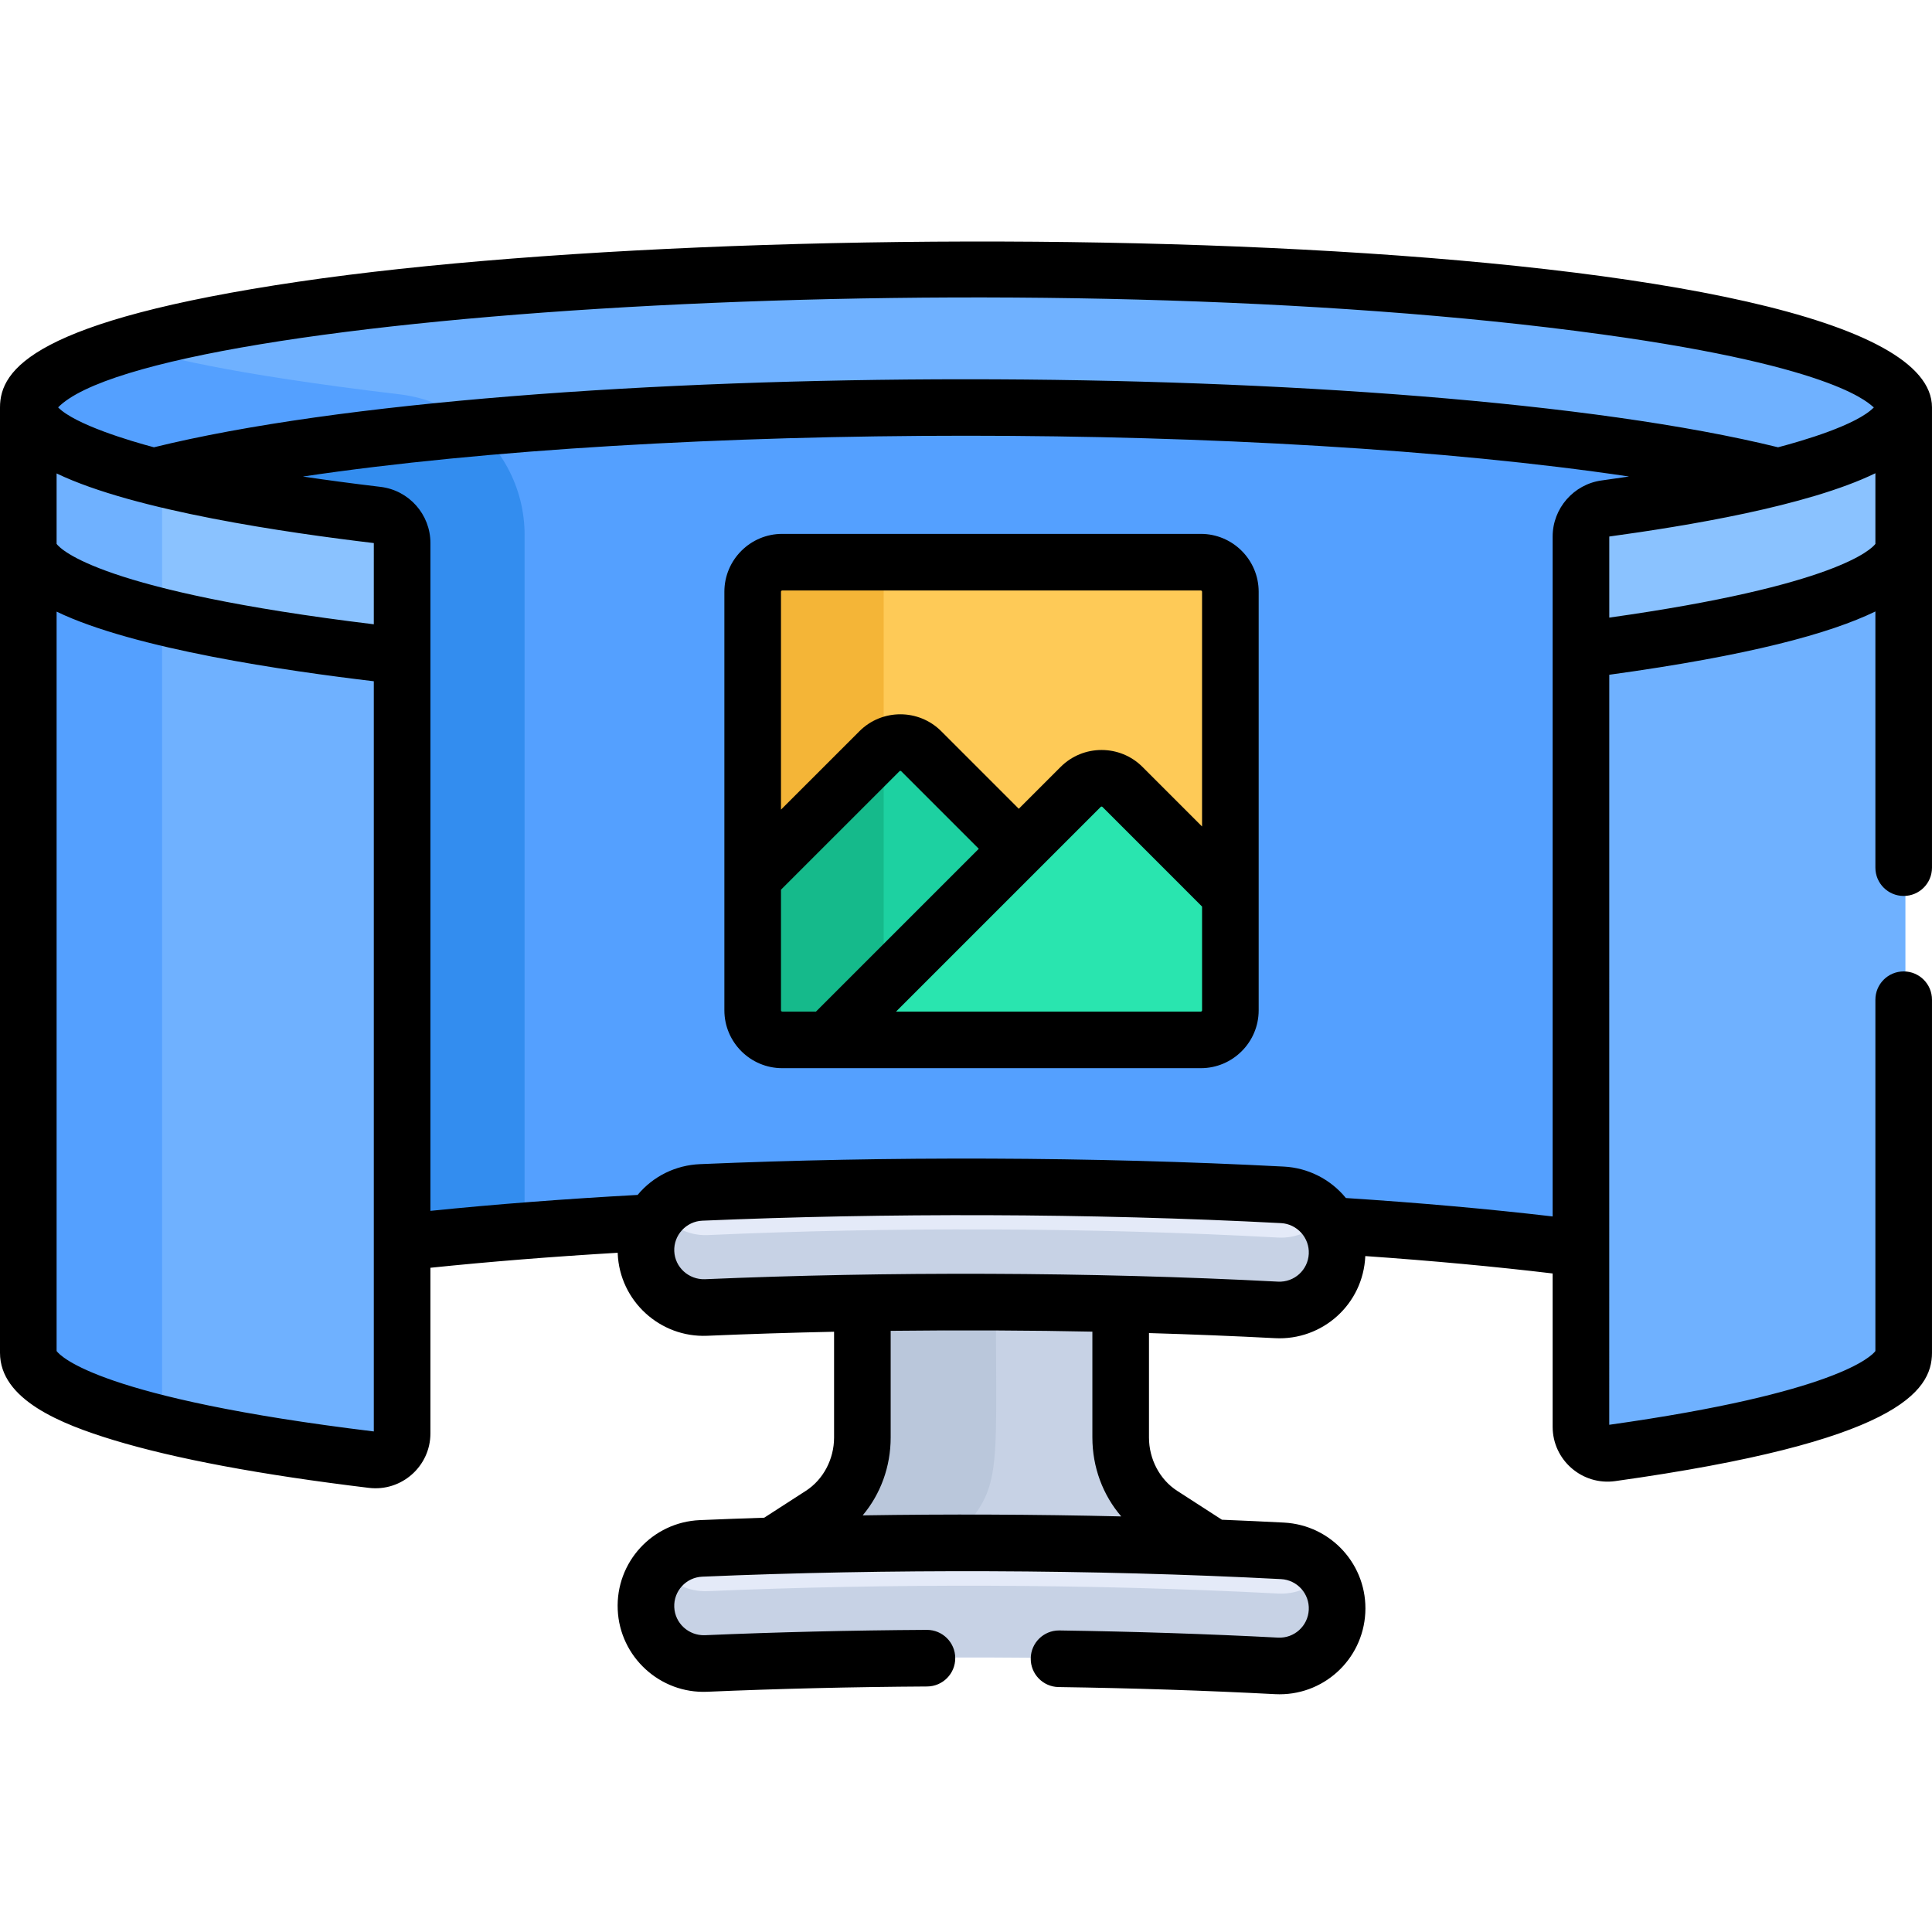 <svg height="512pt" viewBox="0 -64 512.001 512" width="512pt" xmlns="http://www.w3.org/2000/svg"><path d="m297.449 317.012v-36.875c-22.402-.578-45.281-.684-68.449-.289v37.164c0 8.68-4.125 16.738-10.895 21.297l-12.812 8.617c38.602-1.23 78.512-1.059 116.641.523l-13.59-9.141c-6.77-4.559-10.895-12.617-10.895-21.297zm0 0" fill="#c7d2e5"/><path d="m263.922 279.637c-11.102-.051-21.816-.012-34.922.211v37.164c0 8.68-4.125 16.738-10.895 21.297l-12.809 8.617c14.883-.473 30.059-.73 45.352-.785 15.352-16.285 13.273-14.758 13.273-66.504zm0 0" fill="#bac7db"/><path d="m32.211 59.594c16.094 4.953 39.504 9.293 68.191 12.711 3.773.449 6.617 3.641 6.617 7.438v185.324c20.023-2.227 42.41-4.012 66.492-5.27 2.477-4.543 7.191-7.723 12.738-7.961 48.512-2.082 102.848-2.031 154.09.648 5.551.293 10.234 3.516 12.668 8.09 24.363 1.516 46.75 3.586 66.418 6.105v-188.672c0-3.742 2.777-6.91 6.484-7.418 22.621-3.113 41.293-6.836 54.805-10.996-104.758-24.105-343.695-24.117-448.504 0zm0 0" fill="#54a0ff"/><path d="m100.402 72.305c3.773.449 6.621 3.641 6.621 7.438v185.324c10.094-1.125 20.793-2.133 32-3.02v-184.305c0-12.742-6.414-24.133-16.332-30.934-36.602 3.145-67.672 7.535-90.48 12.785 16.094 4.953 39.504 9.293 68.191 12.711zm0 0" fill="#338def"/><path d="m41.223 62.109c95.691-24.379 334.73-24.395 430.477 0 21.145-5.387 33.258-11.641 33.258-18.312 0-20.23-111.258-36.633-248.5-36.633-137.242 0-248.5 16.402-248.5 36.633.004 6.672 12.125 12.926 33.266 18.312zm0 0" fill="#6fb1ff"/><path d="m7.961 43.797c0 6.672 12.121 12.922 33.262 18.312 20.59-5.246 49.766-9.664 84.672-12.852-5.469-4.684-12.328-7.84-19.941-8.746-45.703-5.445-64.652-10.348-72.176-12.988-16.516 4.902-25.816 10.43-25.816 16.273zm0 0" fill="#54a0ff"/><path d="m339.559 377.332c-.27 0-.539-.008-.809-.023-48.668-2.543-101.992-2.746-151.191-.633-8.41.348-15.543-6.176-15.902-14.598-.363-8.422 6.172-15.539 14.594-15.902 48.52-2.082 102.848-2.031 154.09.648 8.422.441 14.887 7.621 14.449 16.039-.426 8.148-7.168 14.469-15.23 14.469zm0 0" fill="#e4eaf8"/><path d="m339.559 358.328c-.27 0-.539-.004-.809-.02-50.234-2.625-103.621-2.676-151.191-.633-5.059.207-9.641-2.078-12.578-5.758-2.219 2.781-3.492 6.332-3.324 10.16.359 8.422 7.492 14.945 15.902 14.598 47.566-2.043 100.953-1.992 151.191.633.27.016.539.023.809.023 8.066 0 14.805-6.32 15.23-14.469.203-3.879-1.074-7.48-3.316-10.297-2.809 3.52-7.121 5.762-11.914 5.762zm0 0" fill="#c7d2e5"/><path d="m318.688 84.82h-110.926c-4.328 0-7.832 3.508-7.832 7.832v77.855l33.59-33.59c3.059-3.059 8.016-3.059 11.078 0l26.816 24.895 15.434-15.434c3.059-3.059 8.02-3.059 11.078 0l28.594 28.594v-82.32c0-4.324-3.504-7.832-7.832-7.832zm0 0" fill="#feca57"/><path d="m234.191 84.82h-26.43c-4.328 0-7.832 3.508-7.832 7.832v77.855l33.59-33.59c.215-.215.438-.41.672-.594zm0 0" fill="#f4b537"/><path d="m244.598 134.918c-3.059-3.059-8.02-3.059-11.078 0l-33.59 33.59v35.07c0 4.328 3.504 7.832 7.832 7.832h14.051l50.641-50.637zm0 0" fill="#1dd1a1"/><path d="m234.191 134.324c-.23.184-.457.379-.672.594l-33.59 33.59v35.07c0 4.328 3.504 7.832 7.832 7.832h14.051l12.375-12.375v-64.711zm0 0" fill="#15ba8b"/><path d="m102.402 104.938c-56.379-6.719-94.441-14.992-94.441-26.508v215.906c0 11.43 37.512 21.633 93.152 28.352 4.203.508 7.91-2.766 7.91-6.996v-203.32c0-3.797-2.848-6.988-6.621-7.434zm0 0" fill="#6fb1ff"/><path d="m42.961 95.617c-22.012-4.848-35-10.465-35-17.188v215.906c0 6.723 12.988 13.02 35 18.434zm0 0" fill="#54a0ff"/><path d="m102.402 70.305c-56.379-6.715-94.441-14.992-94.441-26.508v36.633c0 11.516 38.062 19.789 94.441 26.508 3.773.445 6.621 3.637 6.621 7.438v-36.633c0-3.797-2.848-6.988-6.621-7.438zm0 0" fill="#8ac2ff"/><path d="m42.961 60.984c-22.012-4.848-35-10.465-35-17.188v36.633c0 6.723 12.988 12.34 35 17.188zm0 0" fill="#6fb1ff"/><path d="m423.914 103.219c-3.711.512-6.488 3.676-6.488 7.422v201.293c0 4.285 3.797 7.57 8.047 6.977 47.723-6.676 79.484-14.113 79.484-24.574v-215.906c0 10.574-32.41 18.105-81.043 24.789zm0 0" fill="#6fb1ff"/><path d="m423.914 68.59c-3.711.508-6.488 3.676-6.488 7.422v36.629c0-3.742 2.777-6.91 6.488-7.418 48.633-6.688 81.043-14.219 81.043-24.793v-36.633c0 10.578-32.41 18.105-81.043 24.793zm0 0" fill="#8ac2ff"/><path d="m339.559 282.992c-.27 0-.539-.004-.809-.02-50.238-2.746-103.617-2.797-151.191-.664-8.41.363-15.543-6.453-15.902-15.254-.363-8.801 6.172-16.242 14.594-16.617 48.52-2.176 102.848-2.125 154.09.676 8.422.461 14.887 7.965 14.449 16.762-.426 8.516-7.168 15.117-15.23 15.117zm0 0" fill="#e4eaf8"/><path d="m339.559 263.992c-.27 0-.539-.008-.809-.023-50.238-2.742-103.617-2.797-151.191-.66-5.246.227-9.992-2.34-12.91-6.438-2.016 2.836-3.148 6.383-2.992 10.184.359 8.801 7.492 15.621 15.902 15.254 47.574-2.133 100.953-2.082 151.191.664.27.016.539.023.809.023 8.066 0 14.805-6.605 15.23-15.117.191-3.859-.941-7.465-2.988-10.34-2.793 3.93-7.262 6.453-12.242 6.453zm0 0" fill="#c7d2e5"/><path d="m318.688 211.41c4.324 0 7.832-3.504 7.832-7.832v-30.605l-28.594-28.594c-3.059-3.059-8.02-3.059-11.078 0l-67.035 67.031zm0 0" fill="#29e5af"/><path d="m234.191 211.41v-14.375l-14.379 14.375zm0 0" fill="#1dd1a1"/><path d="m79.191 10.637c-70.191 10.348-79.191 23.246-79.191 33.324v250.539c0 12.391 16.047 18.859 30.027 23.117 16.27 4.953 39.059 9.219 67.73 12.684 8.684 1.047 16.309-5.746 16.309-14.445v-43.883c15.484-1.605 32.113-2.938 49.637-3.977.004.078-.004.152 0 .23.535 12.547 11.207 22.305 23.719 21.77 11.016-.473 22.246-.828 33.617-1.07v28.02c0 5.746-2.859 11.156-7.461 14.129l-11.055 7.137c-5.73.184-11.418.395-17.055.637-12.566.539-22.309 11.145-21.766 23.715.535 12.527 11.211 22.316 23.719 21.773 18.832-.809 38.438-1.281 58.277-1.402 4.141-.023 7.48-3.402 7.453-7.543-.023-4.129-3.379-7.457-7.5-7.457-.016 0-.031 0-.047 0-20.02.121-39.812.598-58.816 1.414-4.273.145-7.918-3.152-8.102-7.426-.184-4.289 3.141-7.902 7.426-8.086 48.895-2.098 103.484-1.965 153.379.645 4.281.223 7.57 3.871 7.348 8.156-.223 4.246-3.824 7.574-8.16 7.348-18.523-.969-38.012-1.605-57.914-1.898-.039 0-.074 0-.113 0-4.09 0-7.438 3.285-7.496 7.391-.062 4.145 3.25 7.551 7.391 7.609 19.715.289 39.012.922 57.367 1.883 12.613.648 23.25-9.039 23.906-21.547.656-12.566-8.98-23.262-21.547-23.922-5.426-.285-10.918-.531-16.449-.758l-11.871-7.664c-4.602-2.973-7.461-8.387-7.461-14.129v-27.672c11.328.336 22.492.781 33.422 1.352 12.527.645 23.344-8.961 23.906-21.758 17.746 1.238 34.383 2.785 49.648 4.609v40.621c0 8.852 7.848 15.629 16.582 14.406 74.406-10.41 83.949-23.641 83.949-34.008v-93.566c0-4.141-3.355-7.5-7.5-7.5s-7.5 3.359-7.5 7.5v93.109c-1.035 1.383-10.309 11.066-70.531 19.539 0-21.527.008-195.656.008-198.766 37.211-5.113 58.492-10.934 70.523-16.773v67.891c0 4.145 3.355 7.5 7.5 7.5s7.5-3.355 7.5-7.5c0-6.766 0-119.316 0-121.973 0-47.566-300.32-52.852-432.809-33.324zm345.332 13.973c64.055 8.816 71.074 18.852 72.074 19.352-4.613 4.734-19.051 8.902-25.387 10.574-97.539-24.023-332.812-24.043-430.414 0-6.203-1.641-20.895-6.012-25.395-10.574 25.125-25.672 260.379-39.82 409.121-19.352zm-325.461 290.738c-72.367-8.781-82.953-19.824-84.062-21.305v-195.953c20.605 9.938 61.25 15.742 84.062 18.449zm0-213.906c-72.371-8.777-82.953-19.82-84.062-21.305v-18.672c20.684 9.945 61.402 15.754 84.059 18.453v-.012h.004zm129.559 236.148c4.742-5.641 7.418-12.902 7.418-20.645v-28.262c18.676-.219 37.988-.113 53.453.219v28.043c0 7.867 2.766 15.242 7.652 20.922-22.898-.547-46.074-.637-68.523-.277zm110.059-61.941c-49.984-2.613-103.781-2.707-151.891-.641-4.273.129-7.918-3.152-8.102-7.426-.18-4.246 3.156-7.902 7.426-8.086 48.41-2.078 102.465-2.02 153.379.645 4.234.223 7.57 3.879 7.348 8.156-.223 4.266-3.844 7.574-8.16 7.352zm85.754-212.324c-7.395 1.016-12.965 7.398-12.965 14.852v180.195c-16.797-1.969-35.168-3.609-54.789-4.883-4.164-5.09-10.164-8-16.406-8.328-50.789-2.652-105.277-2.773-154.805-.648-6.336.27-12.344 3.148-16.496 8.156-19.418 1.066-37.832 2.48-54.906 4.223 0-6.145 0-168.637 0-176.984 0-7.582-5.688-13.984-13.23-14.883h-.004c-7.965-.949-14.602-1.852-20.562-2.738 96.777-14.426 254.805-14.406 351.438-.004-2.488.371-4.871.711-7.273 1.043zm72.566 16.812c-1.035 1.383-10.309 11.07-70.523 19.535v-21.488c20.07-2.758 52.414-7.977 70.523-16.77zm0 0"/><path d="m318.23 77.484h-110.93c-8.453 0-15.332 6.879-15.332 15.332v110.93c0 8.453 6.879 15.332 15.332 15.332h110.93c8.453 0 15.332-6.879 15.332-15.332 0-46.398 0-63.859 0-110.93 0-8.453-6.879-15.332-15.332-15.332zm-101.984 126.594h-8.945c-.18 0-.332-.152-.332-.332v-31.965l31.398-31.395c.129-.129.34-.129.469 0l20.551 20.551zm102.316-.332c0 .18-.148.332-.332.332h-80.766c5.484-5.488 47.664-47.668 54.23-54.23.129-.133.34-.133.469-.004l26.398 26.402zm0-48.715-15.793-15.793c-5.98-5.977-15.707-5.977-21.684 0l-11.094 11.094-20.551-20.551c-5.98-5.98-15.707-5.977-21.684 0l-20.789 20.785v-57.75c0-.18.148-.332.332-.332h110.926c.184 0 .332.152.332.332v62.215zm0 0"/></svg>
